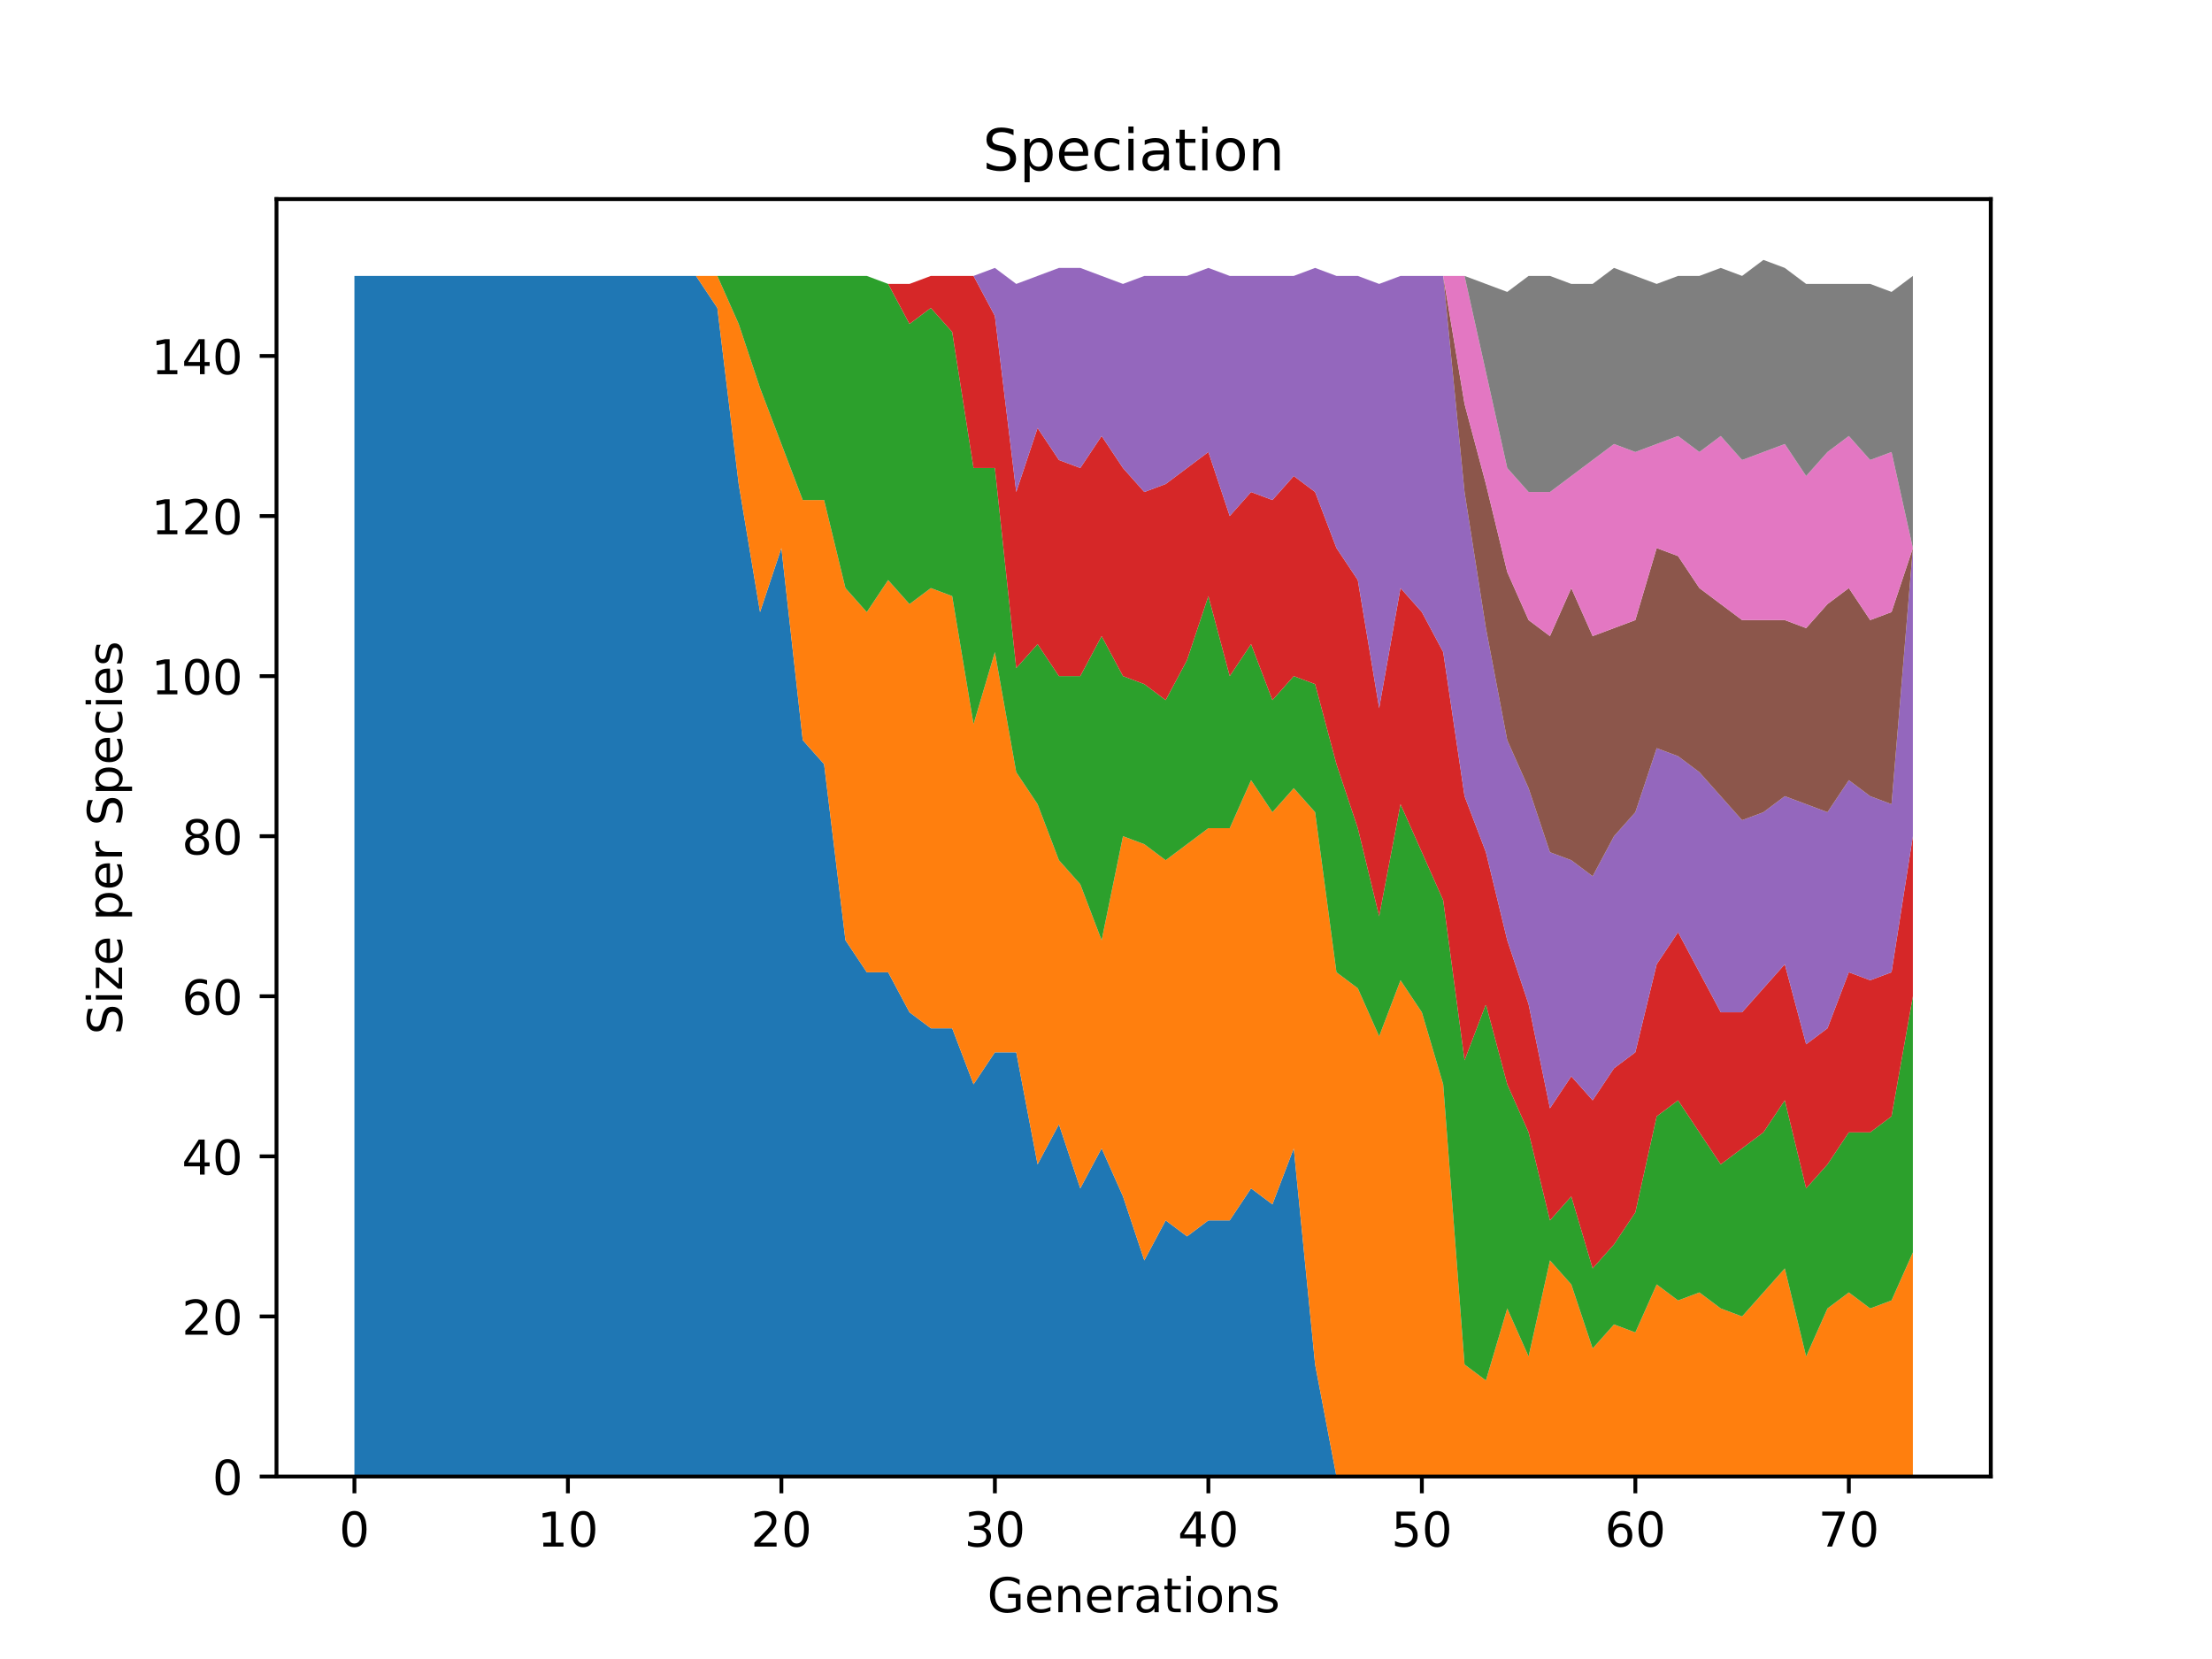 <?xml version="1.0" encoding="utf-8" standalone="no"?>
<!DOCTYPE svg PUBLIC "-//W3C//DTD SVG 1.1//EN"
  "http://www.w3.org/Graphics/SVG/1.1/DTD/svg11.dtd">
<!-- Created with matplotlib (https://matplotlib.org/) -->
<svg height="345.6pt" version="1.1" viewBox="0 0 460.8 345.6" width="460.8pt" xmlns="http://www.w3.org/2000/svg" xmlns:xlink="http://www.w3.org/1999/xlink">
 <defs>
  <style type="text/css">*{stroke-linecap:butt;stroke-linejoin:round;}</style>
 </defs>
 <g id="figure_1">
  <g id="patch_1">
   <path d="M 0 345.6 
L 460.8 345.6 
L 460.8 0 
L 0 0 
z
" style="fill:#ffffff;"/>
  </g>
  <g id="axes_1">
   <g id="patch_2">
    <path d="M 57.6 307.584 
L 414.72 307.584 
L 414.72 41.472 
L 57.6 41.472 
z
" style="fill:#ffffff;"/>
   </g>
   <g id="PolyCollection_1">
    <path clip-path="url(#p940d311616)" d="M 73.833 57.479 
L 73.833 307.584 
L 78.28 307.584 
L 82.727 307.584 
L 87.175 307.584 
L 91.622 307.584 
L 96.069 307.584 
L 100.517 307.584 
L 104.964 307.584 
L 109.411 307.584 
L 113.859 307.584 
L 118.306 307.584 
L 122.753 307.584 
L 127.201 307.584 
L 131.648 307.584 
L 136.095 307.584 
L 140.543 307.584 
L 144.99 307.584 
L 149.437 307.584 
L 153.885 307.584 
L 158.332 307.584 
L 162.779 307.584 
L 167.227 307.584 
L 171.674 307.584 
L 176.121 307.584 
L 180.568 307.584 
L 185.016 307.584 
L 189.463 307.584 
L 193.91 307.584 
L 198.358 307.584 
L 202.805 307.584 
L 207.252 307.584 
L 211.7 307.584 
L 216.147 307.584 
L 220.594 307.584 
L 225.042 307.584 
L 229.489 307.584 
L 233.936 307.584 
L 238.384 307.584 
L 242.831 307.584 
L 247.278 307.584 
L 251.726 307.584 
L 256.173 307.584 
L 260.62 307.584 
L 265.068 307.584 
L 269.515 307.584 
L 273.962 307.584 
L 278.41 307.584 
L 282.857 307.584 
L 287.304 307.584 
L 291.752 307.584 
L 296.199 307.584 
L 300.646 307.584 
L 305.093 307.584 
L 309.541 307.584 
L 313.988 307.584 
L 318.435 307.584 
L 322.883 307.584 
L 327.33 307.584 
L 331.777 307.584 
L 336.225 307.584 
L 340.672 307.584 
L 345.119 307.584 
L 349.567 307.584 
L 354.014 307.584 
L 358.461 307.584 
L 362.909 307.584 
L 367.356 307.584 
L 371.803 307.584 
L 376.251 307.584 
L 380.698 307.584 
L 385.145 307.584 
L 389.593 307.584 
L 394.04 307.584 
L 398.487 307.584 
L 398.487 307.584 
L 398.487 307.584 
L 394.04 307.584 
L 389.593 307.584 
L 385.145 307.584 
L 380.698 307.584 
L 376.251 307.584 
L 371.803 307.584 
L 367.356 307.584 
L 362.909 307.584 
L 358.461 307.584 
L 354.014 307.584 
L 349.567 307.584 
L 345.119 307.584 
L 340.672 307.584 
L 336.225 307.584 
L 331.777 307.584 
L 327.33 307.584 
L 322.883 307.584 
L 318.435 307.584 
L 313.988 307.584 
L 309.541 307.584 
L 305.093 307.584 
L 300.646 307.584 
L 296.199 307.584 
L 291.752 307.584 
L 287.304 307.584 
L 282.857 307.584 
L 278.41 307.584 
L 273.962 284.241 
L 269.515 239.222 
L 265.068 250.893 
L 260.62 247.559 
L 256.173 254.228 
L 251.726 254.228 
L 247.278 257.563 
L 242.831 254.228 
L 238.384 262.565 
L 233.936 249.226 
L 229.489 239.222 
L 225.042 247.559 
L 220.594 234.22 
L 216.147 242.557 
L 211.7 219.213 
L 207.252 219.213 
L 202.805 225.883 
L 198.358 214.211 
L 193.91 214.211 
L 189.463 210.877 
L 185.016 202.54 
L 180.568 202.54 
L 176.121 195.87 
L 171.674 159.188 
L 167.227 154.186 
L 162.779 114.169 
L 158.332 127.508 
L 153.885 100.83 
L 149.437 64.148 
L 144.99 57.479 
L 140.543 57.479 
L 136.095 57.479 
L 131.648 57.479 
L 127.201 57.479 
L 122.753 57.479 
L 118.306 57.479 
L 113.859 57.479 
L 109.411 57.479 
L 104.964 57.479 
L 100.517 57.479 
L 96.069 57.479 
L 91.622 57.479 
L 87.175 57.479 
L 82.727 57.479 
L 78.28 57.479 
L 73.833 57.479 
z
" style="fill:#1f77b4;"/>
   </g>
   <g id="PolyCollection_2">
    <path clip-path="url(#p940d311616)" d="M 73.833 57.479 
L 73.833 57.479 
L 78.28 57.479 
L 82.727 57.479 
L 87.175 57.479 
L 91.622 57.479 
L 96.069 57.479 
L 100.517 57.479 
L 104.964 57.479 
L 109.411 57.479 
L 113.859 57.479 
L 118.306 57.479 
L 122.753 57.479 
L 127.201 57.479 
L 131.648 57.479 
L 136.095 57.479 
L 140.543 57.479 
L 144.99 57.479 
L 149.437 64.148 
L 153.885 100.83 
L 158.332 127.508 
L 162.779 114.169 
L 167.227 154.186 
L 171.674 159.188 
L 176.121 195.87 
L 180.568 202.54 
L 185.016 202.54 
L 189.463 210.877 
L 193.91 214.211 
L 198.358 214.211 
L 202.805 225.883 
L 207.252 219.213 
L 211.7 219.213 
L 216.147 242.557 
L 220.594 234.22 
L 225.042 247.559 
L 229.489 239.222 
L 233.936 249.226 
L 238.384 262.565 
L 242.831 254.228 
L 247.278 257.563 
L 251.726 254.228 
L 256.173 254.228 
L 260.62 247.559 
L 265.068 250.893 
L 269.515 239.222 
L 273.962 284.241 
L 278.41 307.584 
L 282.857 307.584 
L 287.304 307.584 
L 291.752 307.584 
L 296.199 307.584 
L 300.646 307.584 
L 305.093 307.584 
L 309.541 307.584 
L 313.988 307.584 
L 318.435 307.584 
L 322.883 307.584 
L 327.33 307.584 
L 331.777 307.584 
L 336.225 307.584 
L 340.672 307.584 
L 345.119 307.584 
L 349.567 307.584 
L 354.014 307.584 
L 358.461 307.584 
L 362.909 307.584 
L 367.356 307.584 
L 371.803 307.584 
L 376.251 307.584 
L 380.698 307.584 
L 385.145 307.584 
L 389.593 307.584 
L 394.04 307.584 
L 398.487 307.584 
L 398.487 260.898 
L 398.487 260.898 
L 394.04 270.902 
L 389.593 272.569 
L 385.145 269.235 
L 380.698 272.569 
L 376.251 282.573 
L 371.803 264.232 
L 367.356 269.235 
L 362.909 274.237 
L 358.461 272.569 
L 354.014 269.235 
L 349.567 270.902 
L 345.119 267.567 
L 340.672 277.571 
L 336.225 275.904 
L 331.777 280.906 
L 327.33 267.567 
L 322.883 262.565 
L 318.435 282.573 
L 313.988 272.569 
L 309.541 287.576 
L 305.093 284.241 
L 300.646 225.883 
L 296.199 210.877 
L 291.752 204.207 
L 287.304 215.879 
L 282.857 205.875 
L 278.41 202.54 
L 273.962 169.192 
L 269.515 164.19 
L 265.068 169.192 
L 260.62 162.523 
L 256.173 172.527 
L 251.726 172.527 
L 247.278 175.862 
L 242.831 179.197 
L 238.384 175.862 
L 233.936 174.195 
L 229.489 195.87 
L 225.042 184.199 
L 220.594 179.197 
L 216.147 167.525 
L 211.7 160.856 
L 207.252 135.845 
L 202.805 150.851 
L 198.358 124.173 
L 193.91 122.506 
L 189.463 125.841 
L 185.016 120.839 
L 180.568 127.508 
L 176.121 122.506 
L 171.674 104.165 
L 167.227 104.165 
L 162.779 92.493 
L 158.332 80.822 
L 153.885 67.483 
L 149.437 57.479 
L 144.99 57.479 
L 140.543 57.479 
L 136.095 57.479 
L 131.648 57.479 
L 127.201 57.479 
L 122.753 57.479 
L 118.306 57.479 
L 113.859 57.479 
L 109.411 57.479 
L 104.964 57.479 
L 100.517 57.479 
L 96.069 57.479 
L 91.622 57.479 
L 87.175 57.479 
L 82.727 57.479 
L 78.28 57.479 
L 73.833 57.479 
z
" style="fill:#ff7f0e;"/>
   </g>
   <g id="PolyCollection_3">
    <path clip-path="url(#p940d311616)" d="M 73.833 57.479 
L 73.833 57.479 
L 78.28 57.479 
L 82.727 57.479 
L 87.175 57.479 
L 91.622 57.479 
L 96.069 57.479 
L 100.517 57.479 
L 104.964 57.479 
L 109.411 57.479 
L 113.859 57.479 
L 118.306 57.479 
L 122.753 57.479 
L 127.201 57.479 
L 131.648 57.479 
L 136.095 57.479 
L 140.543 57.479 
L 144.99 57.479 
L 149.437 57.479 
L 153.885 67.483 
L 158.332 80.822 
L 162.779 92.493 
L 167.227 104.165 
L 171.674 104.165 
L 176.121 122.506 
L 180.568 127.508 
L 185.016 120.839 
L 189.463 125.841 
L 193.91 122.506 
L 198.358 124.173 
L 202.805 150.851 
L 207.252 135.845 
L 211.7 160.856 
L 216.147 167.525 
L 220.594 179.197 
L 225.042 184.199 
L 229.489 195.87 
L 233.936 174.195 
L 238.384 175.862 
L 242.831 179.197 
L 247.278 175.862 
L 251.726 172.527 
L 256.173 172.527 
L 260.62 162.523 
L 265.068 169.192 
L 269.515 164.19 
L 273.962 169.192 
L 278.41 202.54 
L 282.857 205.875 
L 287.304 215.879 
L 291.752 204.207 
L 296.199 210.877 
L 300.646 225.883 
L 305.093 284.241 
L 309.541 287.576 
L 313.988 272.569 
L 318.435 282.573 
L 322.883 262.565 
L 327.33 267.567 
L 331.777 280.906 
L 336.225 275.904 
L 340.672 277.571 
L 345.119 267.567 
L 349.567 270.902 
L 354.014 269.235 
L 358.461 272.569 
L 362.909 274.237 
L 367.356 269.235 
L 371.803 264.232 
L 376.251 282.573 
L 380.698 272.569 
L 385.145 269.235 
L 389.593 272.569 
L 394.04 270.902 
L 398.487 260.898 
L 398.487 207.542 
L 398.487 207.542 
L 394.04 232.552 
L 389.593 235.887 
L 385.145 235.887 
L 380.698 242.557 
L 376.251 247.559 
L 371.803 229.218 
L 367.356 235.887 
L 362.909 239.222 
L 358.461 242.557 
L 354.014 235.887 
L 349.567 229.218 
L 345.119 232.552 
L 340.672 252.561 
L 336.225 259.23 
L 331.777 264.232 
L 327.33 249.226 
L 322.883 254.228 
L 318.435 235.887 
L 313.988 225.883 
L 309.541 209.209 
L 305.093 220.881 
L 300.646 187.533 
L 296.199 177.529 
L 291.752 167.525 
L 287.304 190.868 
L 282.857 172.527 
L 278.41 159.188 
L 273.962 142.515 
L 269.515 140.847 
L 265.068 145.849 
L 260.62 134.178 
L 256.173 140.847 
L 251.726 124.173 
L 247.278 137.512 
L 242.831 145.849 
L 238.384 142.515 
L 233.936 140.847 
L 229.489 132.51 
L 225.042 140.847 
L 220.594 140.847 
L 216.147 134.178 
L 211.7 139.18 
L 207.252 97.496 
L 202.805 97.496 
L 198.358 69.15 
L 193.91 64.148 
L 189.463 67.483 
L 185.016 59.146 
L 180.568 57.479 
L 176.121 57.479 
L 171.674 57.479 
L 167.227 57.479 
L 162.779 57.479 
L 158.332 57.479 
L 153.885 57.479 
L 149.437 57.479 
L 144.99 57.479 
L 140.543 57.479 
L 136.095 57.479 
L 131.648 57.479 
L 127.201 57.479 
L 122.753 57.479 
L 118.306 57.479 
L 113.859 57.479 
L 109.411 57.479 
L 104.964 57.479 
L 100.517 57.479 
L 96.069 57.479 
L 91.622 57.479 
L 87.175 57.479 
L 82.727 57.479 
L 78.28 57.479 
L 73.833 57.479 
z
" style="fill:#2ca02c;"/>
   </g>
   <g id="PolyCollection_4">
    <path clip-path="url(#p940d311616)" d="M 73.833 57.479 
L 73.833 57.479 
L 78.28 57.479 
L 82.727 57.479 
L 87.175 57.479 
L 91.622 57.479 
L 96.069 57.479 
L 100.517 57.479 
L 104.964 57.479 
L 109.411 57.479 
L 113.859 57.479 
L 118.306 57.479 
L 122.753 57.479 
L 127.201 57.479 
L 131.648 57.479 
L 136.095 57.479 
L 140.543 57.479 
L 144.99 57.479 
L 149.437 57.479 
L 153.885 57.479 
L 158.332 57.479 
L 162.779 57.479 
L 167.227 57.479 
L 171.674 57.479 
L 176.121 57.479 
L 180.568 57.479 
L 185.016 59.146 
L 189.463 67.483 
L 193.91 64.148 
L 198.358 69.15 
L 202.805 97.496 
L 207.252 97.496 
L 211.7 139.18 
L 216.147 134.178 
L 220.594 140.847 
L 225.042 140.847 
L 229.489 132.51 
L 233.936 140.847 
L 238.384 142.515 
L 242.831 145.849 
L 247.278 137.512 
L 251.726 124.173 
L 256.173 140.847 
L 260.62 134.178 
L 265.068 145.849 
L 269.515 140.847 
L 273.962 142.515 
L 278.41 159.188 
L 282.857 172.527 
L 287.304 190.868 
L 291.752 167.525 
L 296.199 177.529 
L 300.646 187.533 
L 305.093 220.881 
L 309.541 209.209 
L 313.988 225.883 
L 318.435 235.887 
L 322.883 254.228 
L 327.33 249.226 
L 331.777 264.232 
L 336.225 259.23 
L 340.672 252.561 
L 345.119 232.552 
L 349.567 229.218 
L 354.014 235.887 
L 358.461 242.557 
L 362.909 239.222 
L 367.356 235.887 
L 371.803 229.218 
L 376.251 247.559 
L 380.698 242.557 
L 385.145 235.887 
L 389.593 235.887 
L 394.04 232.552 
L 398.487 207.542 
L 398.487 174.195 
L 398.487 174.195 
L 394.04 202.54 
L 389.593 204.207 
L 385.145 202.54 
L 380.698 214.211 
L 376.251 217.546 
L 371.803 200.872 
L 367.356 205.875 
L 362.909 210.877 
L 358.461 210.877 
L 354.014 202.54 
L 349.567 194.203 
L 345.119 200.872 
L 340.672 219.213 
L 336.225 222.548 
L 331.777 229.218 
L 327.33 224.216 
L 322.883 230.885 
L 318.435 209.209 
L 313.988 195.87 
L 309.541 177.529 
L 305.093 165.858 
L 300.646 135.845 
L 296.199 127.508 
L 291.752 122.506 
L 287.304 147.517 
L 282.857 120.839 
L 278.41 114.169 
L 273.962 102.498 
L 269.515 99.163 
L 265.068 104.165 
L 260.62 102.498 
L 256.173 107.5 
L 251.726 94.161 
L 247.278 97.496 
L 242.831 100.83 
L 238.384 102.498 
L 233.936 97.496 
L 229.489 90.826 
L 225.042 97.496 
L 220.594 95.828 
L 216.147 89.159 
L 211.7 102.498 
L 207.252 65.816 
L 202.805 57.479 
L 198.358 57.479 
L 193.91 57.479 
L 189.463 59.146 
L 185.016 59.146 
L 180.568 57.479 
L 176.121 57.479 
L 171.674 57.479 
L 167.227 57.479 
L 162.779 57.479 
L 158.332 57.479 
L 153.885 57.479 
L 149.437 57.479 
L 144.99 57.479 
L 140.543 57.479 
L 136.095 57.479 
L 131.648 57.479 
L 127.201 57.479 
L 122.753 57.479 
L 118.306 57.479 
L 113.859 57.479 
L 109.411 57.479 
L 104.964 57.479 
L 100.517 57.479 
L 96.069 57.479 
L 91.622 57.479 
L 87.175 57.479 
L 82.727 57.479 
L 78.28 57.479 
L 73.833 57.479 
z
" style="fill:#d62728;"/>
   </g>
   <g id="PolyCollection_5">
    <path clip-path="url(#p940d311616)" d="M 73.833 57.479 
L 73.833 57.479 
L 78.28 57.479 
L 82.727 57.479 
L 87.175 57.479 
L 91.622 57.479 
L 96.069 57.479 
L 100.517 57.479 
L 104.964 57.479 
L 109.411 57.479 
L 113.859 57.479 
L 118.306 57.479 
L 122.753 57.479 
L 127.201 57.479 
L 131.648 57.479 
L 136.095 57.479 
L 140.543 57.479 
L 144.99 57.479 
L 149.437 57.479 
L 153.885 57.479 
L 158.332 57.479 
L 162.779 57.479 
L 167.227 57.479 
L 171.674 57.479 
L 176.121 57.479 
L 180.568 57.479 
L 185.016 59.146 
L 189.463 59.146 
L 193.91 57.479 
L 198.358 57.479 
L 202.805 57.479 
L 207.252 65.816 
L 211.7 102.498 
L 216.147 89.159 
L 220.594 95.828 
L 225.042 97.496 
L 229.489 90.826 
L 233.936 97.496 
L 238.384 102.498 
L 242.831 100.83 
L 247.278 97.496 
L 251.726 94.161 
L 256.173 107.5 
L 260.62 102.498 
L 265.068 104.165 
L 269.515 99.163 
L 273.962 102.498 
L 278.41 114.169 
L 282.857 120.839 
L 287.304 147.517 
L 291.752 122.506 
L 296.199 127.508 
L 300.646 135.845 
L 305.093 165.858 
L 309.541 177.529 
L 313.988 195.87 
L 318.435 209.209 
L 322.883 230.885 
L 327.33 224.216 
L 331.777 229.218 
L 336.225 222.548 
L 340.672 219.213 
L 345.119 200.872 
L 349.567 194.203 
L 354.014 202.54 
L 358.461 210.877 
L 362.909 210.877 
L 367.356 205.875 
L 371.803 200.872 
L 376.251 217.546 
L 380.698 214.211 
L 385.145 202.54 
L 389.593 204.207 
L 394.04 202.54 
L 398.487 174.195 
L 398.487 114.169 
L 398.487 114.169 
L 394.04 167.525 
L 389.593 165.858 
L 385.145 162.523 
L 380.698 169.192 
L 376.251 167.525 
L 371.803 165.858 
L 367.356 169.192 
L 362.909 170.86 
L 358.461 165.858 
L 354.014 160.856 
L 349.567 157.521 
L 345.119 155.853 
L 340.672 169.192 
L 336.225 174.195 
L 331.777 182.531 
L 327.33 179.197 
L 322.883 177.529 
L 318.435 164.19 
L 313.988 154.186 
L 309.541 130.843 
L 305.093 102.498 
L 300.646 57.479 
L 296.199 57.479 
L 291.752 57.479 
L 287.304 59.146 
L 282.857 57.479 
L 278.41 57.479 
L 273.962 55.811 
L 269.515 57.479 
L 265.068 57.479 
L 260.62 57.479 
L 256.173 57.479 
L 251.726 55.811 
L 247.278 57.479 
L 242.831 57.479 
L 238.384 57.479 
L 233.936 59.146 
L 229.489 57.479 
L 225.042 55.811 
L 220.594 55.811 
L 216.147 57.479 
L 211.7 59.146 
L 207.252 55.811 
L 202.805 57.479 
L 198.358 57.479 
L 193.91 57.479 
L 189.463 59.146 
L 185.016 59.146 
L 180.568 57.479 
L 176.121 57.479 
L 171.674 57.479 
L 167.227 57.479 
L 162.779 57.479 
L 158.332 57.479 
L 153.885 57.479 
L 149.437 57.479 
L 144.99 57.479 
L 140.543 57.479 
L 136.095 57.479 
L 131.648 57.479 
L 127.201 57.479 
L 122.753 57.479 
L 118.306 57.479 
L 113.859 57.479 
L 109.411 57.479 
L 104.964 57.479 
L 100.517 57.479 
L 96.069 57.479 
L 91.622 57.479 
L 87.175 57.479 
L 82.727 57.479 
L 78.28 57.479 
L 73.833 57.479 
z
" style="fill:#9467bd;"/>
   </g>
   <g id="PolyCollection_6">
    <path clip-path="url(#p940d311616)" d="M 73.833 57.479 
L 73.833 57.479 
L 78.28 57.479 
L 82.727 57.479 
L 87.175 57.479 
L 91.622 57.479 
L 96.069 57.479 
L 100.517 57.479 
L 104.964 57.479 
L 109.411 57.479 
L 113.859 57.479 
L 118.306 57.479 
L 122.753 57.479 
L 127.201 57.479 
L 131.648 57.479 
L 136.095 57.479 
L 140.543 57.479 
L 144.99 57.479 
L 149.437 57.479 
L 153.885 57.479 
L 158.332 57.479 
L 162.779 57.479 
L 167.227 57.479 
L 171.674 57.479 
L 176.121 57.479 
L 180.568 57.479 
L 185.016 59.146 
L 189.463 59.146 
L 193.91 57.479 
L 198.358 57.479 
L 202.805 57.479 
L 207.252 55.811 
L 211.7 59.146 
L 216.147 57.479 
L 220.594 55.811 
L 225.042 55.811 
L 229.489 57.479 
L 233.936 59.146 
L 238.384 57.479 
L 242.831 57.479 
L 247.278 57.479 
L 251.726 55.811 
L 256.173 57.479 
L 260.62 57.479 
L 265.068 57.479 
L 269.515 57.479 
L 273.962 55.811 
L 278.41 57.479 
L 282.857 57.479 
L 287.304 59.146 
L 291.752 57.479 
L 296.199 57.479 
L 300.646 57.479 
L 305.093 102.498 
L 309.541 130.843 
L 313.988 154.186 
L 318.435 164.19 
L 322.883 177.529 
L 327.33 179.197 
L 331.777 182.531 
L 336.225 174.195 
L 340.672 169.192 
L 345.119 155.853 
L 349.567 157.521 
L 354.014 160.856 
L 358.461 165.858 
L 362.909 170.86 
L 367.356 169.192 
L 371.803 165.858 
L 376.251 167.525 
L 380.698 169.192 
L 385.145 162.523 
L 389.593 165.858 
L 394.04 167.525 
L 398.487 114.169 
L 398.487 114.169 
L 398.487 114.169 
L 394.04 127.508 
L 389.593 129.176 
L 385.145 122.506 
L 380.698 125.841 
L 376.251 130.843 
L 371.803 129.176 
L 367.356 129.176 
L 362.909 129.176 
L 358.461 125.841 
L 354.014 122.506 
L 349.567 115.837 
L 345.119 114.169 
L 340.672 129.176 
L 336.225 130.843 
L 331.777 132.51 
L 327.33 122.506 
L 322.883 132.51 
L 318.435 129.176 
L 313.988 119.171 
L 309.541 100.83 
L 305.093 84.157 
L 300.646 57.479 
L 296.199 57.479 
L 291.752 57.479 
L 287.304 59.146 
L 282.857 57.479 
L 278.41 57.479 
L 273.962 55.811 
L 269.515 57.479 
L 265.068 57.479 
L 260.62 57.479 
L 256.173 57.479 
L 251.726 55.811 
L 247.278 57.479 
L 242.831 57.479 
L 238.384 57.479 
L 233.936 59.146 
L 229.489 57.479 
L 225.042 55.811 
L 220.594 55.811 
L 216.147 57.479 
L 211.7 59.146 
L 207.252 55.811 
L 202.805 57.479 
L 198.358 57.479 
L 193.91 57.479 
L 189.463 59.146 
L 185.016 59.146 
L 180.568 57.479 
L 176.121 57.479 
L 171.674 57.479 
L 167.227 57.479 
L 162.779 57.479 
L 158.332 57.479 
L 153.885 57.479 
L 149.437 57.479 
L 144.99 57.479 
L 140.543 57.479 
L 136.095 57.479 
L 131.648 57.479 
L 127.201 57.479 
L 122.753 57.479 
L 118.306 57.479 
L 113.859 57.479 
L 109.411 57.479 
L 104.964 57.479 
L 100.517 57.479 
L 96.069 57.479 
L 91.622 57.479 
L 87.175 57.479 
L 82.727 57.479 
L 78.28 57.479 
L 73.833 57.479 
z
" style="fill:#8c564b;"/>
   </g>
   <g id="PolyCollection_7">
    <path clip-path="url(#p940d311616)" d="M 73.833 57.479 
L 73.833 57.479 
L 78.28 57.479 
L 82.727 57.479 
L 87.175 57.479 
L 91.622 57.479 
L 96.069 57.479 
L 100.517 57.479 
L 104.964 57.479 
L 109.411 57.479 
L 113.859 57.479 
L 118.306 57.479 
L 122.753 57.479 
L 127.201 57.479 
L 131.648 57.479 
L 136.095 57.479 
L 140.543 57.479 
L 144.99 57.479 
L 149.437 57.479 
L 153.885 57.479 
L 158.332 57.479 
L 162.779 57.479 
L 167.227 57.479 
L 171.674 57.479 
L 176.121 57.479 
L 180.568 57.479 
L 185.016 59.146 
L 189.463 59.146 
L 193.91 57.479 
L 198.358 57.479 
L 202.805 57.479 
L 207.252 55.811 
L 211.7 59.146 
L 216.147 57.479 
L 220.594 55.811 
L 225.042 55.811 
L 229.489 57.479 
L 233.936 59.146 
L 238.384 57.479 
L 242.831 57.479 
L 247.278 57.479 
L 251.726 55.811 
L 256.173 57.479 
L 260.62 57.479 
L 265.068 57.479 
L 269.515 57.479 
L 273.962 55.811 
L 278.41 57.479 
L 282.857 57.479 
L 287.304 59.146 
L 291.752 57.479 
L 296.199 57.479 
L 300.646 57.479 
L 305.093 84.157 
L 309.541 100.83 
L 313.988 119.171 
L 318.435 129.176 
L 322.883 132.51 
L 327.33 122.506 
L 331.777 132.51 
L 336.225 130.843 
L 340.672 129.176 
L 345.119 114.169 
L 349.567 115.837 
L 354.014 122.506 
L 358.461 125.841 
L 362.909 129.176 
L 367.356 129.176 
L 371.803 129.176 
L 376.251 130.843 
L 380.698 125.841 
L 385.145 122.506 
L 389.593 129.176 
L 394.04 127.508 
L 398.487 114.169 
L 398.487 114.169 
L 398.487 114.169 
L 394.04 94.161 
L 389.593 95.828 
L 385.145 90.826 
L 380.698 94.161 
L 376.251 99.163 
L 371.803 92.493 
L 367.356 94.161 
L 362.909 95.828 
L 358.461 90.826 
L 354.014 94.161 
L 349.567 90.826 
L 345.119 92.493 
L 340.672 94.161 
L 336.225 92.493 
L 331.777 95.828 
L 327.33 99.163 
L 322.883 102.498 
L 318.435 102.498 
L 313.988 97.496 
L 309.541 77.487 
L 305.093 57.479 
L 300.646 57.479 
L 296.199 57.479 
L 291.752 57.479 
L 287.304 59.146 
L 282.857 57.479 
L 278.41 57.479 
L 273.962 55.811 
L 269.515 57.479 
L 265.068 57.479 
L 260.62 57.479 
L 256.173 57.479 
L 251.726 55.811 
L 247.278 57.479 
L 242.831 57.479 
L 238.384 57.479 
L 233.936 59.146 
L 229.489 57.479 
L 225.042 55.811 
L 220.594 55.811 
L 216.147 57.479 
L 211.7 59.146 
L 207.252 55.811 
L 202.805 57.479 
L 198.358 57.479 
L 193.91 57.479 
L 189.463 59.146 
L 185.016 59.146 
L 180.568 57.479 
L 176.121 57.479 
L 171.674 57.479 
L 167.227 57.479 
L 162.779 57.479 
L 158.332 57.479 
L 153.885 57.479 
L 149.437 57.479 
L 144.99 57.479 
L 140.543 57.479 
L 136.095 57.479 
L 131.648 57.479 
L 127.201 57.479 
L 122.753 57.479 
L 118.306 57.479 
L 113.859 57.479 
L 109.411 57.479 
L 104.964 57.479 
L 100.517 57.479 
L 96.069 57.479 
L 91.622 57.479 
L 87.175 57.479 
L 82.727 57.479 
L 78.28 57.479 
L 73.833 57.479 
z
" style="fill:#e377c2;"/>
   </g>
   <g id="PolyCollection_8">
    <path clip-path="url(#p940d311616)" d="M 73.833 57.479 
L 73.833 57.479 
L 78.28 57.479 
L 82.727 57.479 
L 87.175 57.479 
L 91.622 57.479 
L 96.069 57.479 
L 100.517 57.479 
L 104.964 57.479 
L 109.411 57.479 
L 113.859 57.479 
L 118.306 57.479 
L 122.753 57.479 
L 127.201 57.479 
L 131.648 57.479 
L 136.095 57.479 
L 140.543 57.479 
L 144.99 57.479 
L 149.437 57.479 
L 153.885 57.479 
L 158.332 57.479 
L 162.779 57.479 
L 167.227 57.479 
L 171.674 57.479 
L 176.121 57.479 
L 180.568 57.479 
L 185.016 59.146 
L 189.463 59.146 
L 193.91 57.479 
L 198.358 57.479 
L 202.805 57.479 
L 207.252 55.811 
L 211.7 59.146 
L 216.147 57.479 
L 220.594 55.811 
L 225.042 55.811 
L 229.489 57.479 
L 233.936 59.146 
L 238.384 57.479 
L 242.831 57.479 
L 247.278 57.479 
L 251.726 55.811 
L 256.173 57.479 
L 260.62 57.479 
L 265.068 57.479 
L 269.515 57.479 
L 273.962 55.811 
L 278.41 57.479 
L 282.857 57.479 
L 287.304 59.146 
L 291.752 57.479 
L 296.199 57.479 
L 300.646 57.479 
L 305.093 57.479 
L 309.541 77.487 
L 313.988 97.496 
L 318.435 102.498 
L 322.883 102.498 
L 327.33 99.163 
L 331.777 95.828 
L 336.225 92.493 
L 340.672 94.161 
L 345.119 92.493 
L 349.567 90.826 
L 354.014 94.161 
L 358.461 90.826 
L 362.909 95.828 
L 367.356 94.161 
L 371.803 92.493 
L 376.251 99.163 
L 380.698 94.161 
L 385.145 90.826 
L 389.593 95.828 
L 394.04 94.161 
L 398.487 114.169 
L 398.487 57.479 
L 398.487 57.479 
L 394.04 60.813 
L 389.593 59.146 
L 385.145 59.146 
L 380.698 59.146 
L 376.251 59.146 
L 371.803 55.811 
L 367.356 54.144 
L 362.909 57.479 
L 358.461 55.811 
L 354.014 57.479 
L 349.567 57.479 
L 345.119 59.146 
L 340.672 57.479 
L 336.225 55.811 
L 331.777 59.146 
L 327.33 59.146 
L 322.883 57.479 
L 318.435 57.479 
L 313.988 60.813 
L 309.541 59.146 
L 305.093 57.479 
L 300.646 57.479 
L 296.199 57.479 
L 291.752 57.479 
L 287.304 59.146 
L 282.857 57.479 
L 278.41 57.479 
L 273.962 55.811 
L 269.515 57.479 
L 265.068 57.479 
L 260.62 57.479 
L 256.173 57.479 
L 251.726 55.811 
L 247.278 57.479 
L 242.831 57.479 
L 238.384 57.479 
L 233.936 59.146 
L 229.489 57.479 
L 225.042 55.811 
L 220.594 55.811 
L 216.147 57.479 
L 211.7 59.146 
L 207.252 55.811 
L 202.805 57.479 
L 198.358 57.479 
L 193.91 57.479 
L 189.463 59.146 
L 185.016 59.146 
L 180.568 57.479 
L 176.121 57.479 
L 171.674 57.479 
L 167.227 57.479 
L 162.779 57.479 
L 158.332 57.479 
L 153.885 57.479 
L 149.437 57.479 
L 144.99 57.479 
L 140.543 57.479 
L 136.095 57.479 
L 131.648 57.479 
L 127.201 57.479 
L 122.753 57.479 
L 118.306 57.479 
L 113.859 57.479 
L 109.411 57.479 
L 104.964 57.479 
L 100.517 57.479 
L 96.069 57.479 
L 91.622 57.479 
L 87.175 57.479 
L 82.727 57.479 
L 78.28 57.479 
L 73.833 57.479 
z
" style="fill:#7f7f7f;"/>
   </g>
   <g id="matplotlib.axis_1">
    <g id="xtick_1">
     <g id="line2d_1">
      <defs>
       <path d="M 0 0 
L 0 3.5 
" id="m2bbff028bd" style="stroke:#000000;stroke-width:0.8;"/>
      </defs>
      <g>
       <use style="stroke:#000000;stroke-width:0.8;" x="73.833" xlink:href="#m2bbff028bd" y="307.584"/>
      </g>
     </g>
     <g id="text_1">
      <!-- 0 -->
      <g transform="translate(70.651 322.182)scale(0.1 -0.1)">
       <defs>
        <path d="M 31.781 66.406 
Q 24.172 66.406 20.328 58.906 
Q 16.5 51.422 16.5 36.375 
Q 16.5 21.391 20.328 13.891 
Q 24.172 6.391 31.781 6.391 
Q 39.453 6.391 43.281 13.891 
Q 47.125 21.391 47.125 36.375 
Q 47.125 51.422 43.281 58.906 
Q 39.453 66.406 31.781 66.406 
z
M 31.781 74.219 
Q 44.047 74.219 50.516 64.516 
Q 56.984 54.828 56.984 36.375 
Q 56.984 17.969 50.516 8.266 
Q 44.047 -1.422 31.781 -1.422 
Q 19.531 -1.422 13.062 8.266 
Q 6.594 17.969 6.594 36.375 
Q 6.594 54.828 13.062 64.516 
Q 19.531 74.219 31.781 74.219 
z
" id="DejaVuSans-48"/>
       </defs>
       <use xlink:href="#DejaVuSans-48"/>
      </g>
     </g>
    </g>
    <g id="xtick_2">
     <g id="line2d_2">
      <g>
       <use style="stroke:#000000;stroke-width:0.8;" x="118.306" xlink:href="#m2bbff028bd" y="307.584"/>
      </g>
     </g>
     <g id="text_2">
      <!-- 10 -->
      <g transform="translate(111.943 322.182)scale(0.1 -0.1)">
       <defs>
        <path d="M 12.406 8.297 
L 28.516 8.297 
L 28.516 63.922 
L 10.984 60.406 
L 10.984 69.391 
L 28.422 72.906 
L 38.281 72.906 
L 38.281 8.297 
L 54.391 8.297 
L 54.391 0 
L 12.406 0 
z
" id="DejaVuSans-49"/>
       </defs>
       <use xlink:href="#DejaVuSans-49"/>
       <use x="63.623" xlink:href="#DejaVuSans-48"/>
      </g>
     </g>
    </g>
    <g id="xtick_3">
     <g id="line2d_3">
      <g>
       <use style="stroke:#000000;stroke-width:0.8;" x="162.779" xlink:href="#m2bbff028bd" y="307.584"/>
      </g>
     </g>
     <g id="text_3">
      <!-- 20 -->
      <g transform="translate(156.417 322.182)scale(0.1 -0.1)">
       <defs>
        <path d="M 19.188 8.297 
L 53.609 8.297 
L 53.609 0 
L 7.328 0 
L 7.328 8.297 
Q 12.938 14.109 22.625 23.891 
Q 32.328 33.688 34.812 36.531 
Q 39.547 41.844 41.422 45.531 
Q 43.312 49.219 43.312 52.781 
Q 43.312 58.594 39.234 62.25 
Q 35.156 65.922 28.609 65.922 
Q 23.969 65.922 18.812 64.312 
Q 13.672 62.703 7.812 59.422 
L 7.812 69.391 
Q 13.766 71.781 18.938 73 
Q 24.125 74.219 28.422 74.219 
Q 39.75 74.219 46.484 68.547 
Q 53.219 62.891 53.219 53.422 
Q 53.219 48.922 51.531 44.891 
Q 49.859 40.875 45.406 35.406 
Q 44.188 33.984 37.641 27.219 
Q 31.109 20.453 19.188 8.297 
z
" id="DejaVuSans-50"/>
       </defs>
       <use xlink:href="#DejaVuSans-50"/>
       <use x="63.623" xlink:href="#DejaVuSans-48"/>
      </g>
     </g>
    </g>
    <g id="xtick_4">
     <g id="line2d_4">
      <g>
       <use style="stroke:#000000;stroke-width:0.8;" x="207.252" xlink:href="#m2bbff028bd" y="307.584"/>
      </g>
     </g>
     <g id="text_4">
      <!-- 30 -->
      <g transform="translate(200.89 322.182)scale(0.1 -0.1)">
       <defs>
        <path d="M 40.578 39.312 
Q 47.656 37.797 51.625 33 
Q 55.609 28.219 55.609 21.188 
Q 55.609 10.406 48.188 4.484 
Q 40.766 -1.422 27.094 -1.422 
Q 22.516 -1.422 17.656 -0.516 
Q 12.797 0.391 7.625 2.203 
L 7.625 11.719 
Q 11.719 9.328 16.594 8.109 
Q 21.484 6.891 26.812 6.891 
Q 36.078 6.891 40.938 10.547 
Q 45.797 14.203 45.797 21.188 
Q 45.797 27.641 41.281 31.266 
Q 36.766 34.906 28.719 34.906 
L 20.219 34.906 
L 20.219 43.016 
L 29.109 43.016 
Q 36.375 43.016 40.234 45.922 
Q 44.094 48.828 44.094 54.297 
Q 44.094 59.906 40.109 62.906 
Q 36.141 65.922 28.719 65.922 
Q 24.656 65.922 20.016 65.031 
Q 15.375 64.156 9.812 62.312 
L 9.812 71.094 
Q 15.438 72.656 20.344 73.438 
Q 25.25 74.219 29.594 74.219 
Q 40.828 74.219 47.359 69.109 
Q 53.906 64.016 53.906 55.328 
Q 53.906 49.266 50.438 45.094 
Q 46.969 40.922 40.578 39.312 
z
" id="DejaVuSans-51"/>
       </defs>
       <use xlink:href="#DejaVuSans-51"/>
       <use x="63.623" xlink:href="#DejaVuSans-48"/>
      </g>
     </g>
    </g>
    <g id="xtick_5">
     <g id="line2d_5">
      <g>
       <use style="stroke:#000000;stroke-width:0.8;" x="251.726" xlink:href="#m2bbff028bd" y="307.584"/>
      </g>
     </g>
     <g id="text_5">
      <!-- 40 -->
      <g transform="translate(245.363 322.182)scale(0.1 -0.1)">
       <defs>
        <path d="M 37.797 64.312 
L 12.891 25.391 
L 37.797 25.391 
z
M 35.203 72.906 
L 47.609 72.906 
L 47.609 25.391 
L 58.016 25.391 
L 58.016 17.188 
L 47.609 17.188 
L 47.609 0 
L 37.797 0 
L 37.797 17.188 
L 4.891 17.188 
L 4.891 26.703 
z
" id="DejaVuSans-52"/>
       </defs>
       <use xlink:href="#DejaVuSans-52"/>
       <use x="63.623" xlink:href="#DejaVuSans-48"/>
      </g>
     </g>
    </g>
    <g id="xtick_6">
     <g id="line2d_6">
      <g>
       <use style="stroke:#000000;stroke-width:0.8;" x="296.199" xlink:href="#m2bbff028bd" y="307.584"/>
      </g>
     </g>
     <g id="text_6">
      <!-- 50 -->
      <g transform="translate(289.836 322.182)scale(0.1 -0.1)">
       <defs>
        <path d="M 10.797 72.906 
L 49.516 72.906 
L 49.516 64.594 
L 19.828 64.594 
L 19.828 46.734 
Q 21.969 47.469 24.109 47.828 
Q 26.266 48.188 28.422 48.188 
Q 40.625 48.188 47.75 41.5 
Q 54.891 34.812 54.891 23.391 
Q 54.891 11.625 47.562 5.094 
Q 40.234 -1.422 26.906 -1.422 
Q 22.312 -1.422 17.547 -0.641 
Q 12.797 0.141 7.719 1.703 
L 7.719 11.625 
Q 12.109 9.234 16.797 8.062 
Q 21.484 6.891 26.703 6.891 
Q 35.156 6.891 40.078 11.328 
Q 45.016 15.766 45.016 23.391 
Q 45.016 31 40.078 35.438 
Q 35.156 39.891 26.703 39.891 
Q 22.75 39.891 18.812 39.016 
Q 14.891 38.141 10.797 36.281 
z
" id="DejaVuSans-53"/>
       </defs>
       <use xlink:href="#DejaVuSans-53"/>
       <use x="63.623" xlink:href="#DejaVuSans-48"/>
      </g>
     </g>
    </g>
    <g id="xtick_7">
     <g id="line2d_7">
      <g>
       <use style="stroke:#000000;stroke-width:0.8;" x="340.672" xlink:href="#m2bbff028bd" y="307.584"/>
      </g>
     </g>
     <g id="text_7">
      <!-- 60 -->
      <g transform="translate(334.31 322.182)scale(0.1 -0.1)">
       <defs>
        <path d="M 33.016 40.375 
Q 26.375 40.375 22.484 35.828 
Q 18.609 31.297 18.609 23.391 
Q 18.609 15.531 22.484 10.953 
Q 26.375 6.391 33.016 6.391 
Q 39.656 6.391 43.531 10.953 
Q 47.406 15.531 47.406 23.391 
Q 47.406 31.297 43.531 35.828 
Q 39.656 40.375 33.016 40.375 
z
M 52.594 71.297 
L 52.594 62.312 
Q 48.875 64.062 45.094 64.984 
Q 41.312 65.922 37.594 65.922 
Q 27.828 65.922 22.672 59.328 
Q 17.531 52.734 16.797 39.406 
Q 19.672 43.656 24.016 45.922 
Q 28.375 48.188 33.594 48.188 
Q 44.578 48.188 50.953 41.516 
Q 57.328 34.859 57.328 23.391 
Q 57.328 12.156 50.688 5.359 
Q 44.047 -1.422 33.016 -1.422 
Q 20.359 -1.422 13.672 8.266 
Q 6.984 17.969 6.984 36.375 
Q 6.984 53.656 15.188 63.938 
Q 23.391 74.219 37.203 74.219 
Q 40.922 74.219 44.703 73.484 
Q 48.484 72.75 52.594 71.297 
z
" id="DejaVuSans-54"/>
       </defs>
       <use xlink:href="#DejaVuSans-54"/>
       <use x="63.623" xlink:href="#DejaVuSans-48"/>
      </g>
     </g>
    </g>
    <g id="xtick_8">
     <g id="line2d_8">
      <g>
       <use style="stroke:#000000;stroke-width:0.8;" x="385.145" xlink:href="#m2bbff028bd" y="307.584"/>
      </g>
     </g>
     <g id="text_8">
      <!-- 70 -->
      <g transform="translate(378.783 322.182)scale(0.1 -0.1)">
       <defs>
        <path d="M 8.203 72.906 
L 55.078 72.906 
L 55.078 68.703 
L 28.609 0 
L 18.312 0 
L 43.219 64.594 
L 8.203 64.594 
z
" id="DejaVuSans-55"/>
       </defs>
       <use xlink:href="#DejaVuSans-55"/>
       <use x="63.623" xlink:href="#DejaVuSans-48"/>
      </g>
     </g>
    </g>
    <g id="text_9">
     <!-- Generations -->
     <g transform="translate(205.662 335.861)scale(0.1 -0.1)">
      <defs>
       <path d="M 59.516 10.406 
L 59.516 29.984 
L 43.406 29.984 
L 43.406 38.094 
L 69.281 38.094 
L 69.281 6.781 
Q 63.578 2.734 56.688 0.656 
Q 49.812 -1.422 42 -1.422 
Q 24.906 -1.422 15.25 8.562 
Q 5.609 18.562 5.609 36.375 
Q 5.609 54.25 15.25 64.234 
Q 24.906 74.219 42 74.219 
Q 49.125 74.219 55.547 72.453 
Q 61.969 70.703 67.391 67.281 
L 67.391 56.781 
Q 61.922 61.422 55.766 63.766 
Q 49.609 66.109 42.828 66.109 
Q 29.438 66.109 22.719 58.641 
Q 16.016 51.172 16.016 36.375 
Q 16.016 21.625 22.719 14.156 
Q 29.438 6.688 42.828 6.688 
Q 48.047 6.688 52.141 7.594 
Q 56.25 8.5 59.516 10.406 
z
" id="DejaVuSans-71"/>
       <path d="M 56.203 29.594 
L 56.203 25.203 
L 14.891 25.203 
Q 15.484 15.922 20.484 11.062 
Q 25.484 6.203 34.422 6.203 
Q 39.594 6.203 44.453 7.469 
Q 49.312 8.734 54.109 11.281 
L 54.109 2.781 
Q 49.266 0.734 44.188 -0.344 
Q 39.109 -1.422 33.891 -1.422 
Q 20.797 -1.422 13.156 6.188 
Q 5.516 13.812 5.516 26.812 
Q 5.516 40.234 12.766 48.109 
Q 20.016 56 32.328 56 
Q 43.359 56 49.781 48.891 
Q 56.203 41.797 56.203 29.594 
z
M 47.219 32.234 
Q 47.125 39.594 43.094 43.984 
Q 39.062 48.391 32.422 48.391 
Q 24.906 48.391 20.391 44.141 
Q 15.875 39.891 15.188 32.172 
z
" id="DejaVuSans-101"/>
       <path d="M 54.891 33.016 
L 54.891 0 
L 45.906 0 
L 45.906 32.719 
Q 45.906 40.484 42.875 44.328 
Q 39.844 48.188 33.797 48.188 
Q 26.516 48.188 22.312 43.547 
Q 18.109 38.922 18.109 30.906 
L 18.109 0 
L 9.078 0 
L 9.078 54.688 
L 18.109 54.688 
L 18.109 46.188 
Q 21.344 51.125 25.703 53.562 
Q 30.078 56 35.797 56 
Q 45.219 56 50.047 50.172 
Q 54.891 44.344 54.891 33.016 
z
" id="DejaVuSans-110"/>
       <path d="M 41.109 46.297 
Q 39.594 47.172 37.812 47.578 
Q 36.031 48 33.891 48 
Q 26.266 48 22.188 43.047 
Q 18.109 38.094 18.109 28.812 
L 18.109 0 
L 9.078 0 
L 9.078 54.688 
L 18.109 54.688 
L 18.109 46.188 
Q 20.953 51.172 25.484 53.578 
Q 30.031 56 36.531 56 
Q 37.453 56 38.578 55.875 
Q 39.703 55.766 41.062 55.516 
z
" id="DejaVuSans-114"/>
       <path d="M 34.281 27.484 
Q 23.391 27.484 19.188 25 
Q 14.984 22.516 14.984 16.5 
Q 14.984 11.719 18.141 8.906 
Q 21.297 6.109 26.703 6.109 
Q 34.188 6.109 38.703 11.406 
Q 43.219 16.703 43.219 25.484 
L 43.219 27.484 
z
M 52.203 31.203 
L 52.203 0 
L 43.219 0 
L 43.219 8.297 
Q 40.141 3.328 35.547 0.953 
Q 30.953 -1.422 24.312 -1.422 
Q 15.922 -1.422 10.953 3.297 
Q 6 8.016 6 15.922 
Q 6 25.141 12.172 29.828 
Q 18.359 34.516 30.609 34.516 
L 43.219 34.516 
L 43.219 35.406 
Q 43.219 41.609 39.141 45 
Q 35.062 48.391 27.688 48.391 
Q 23 48.391 18.547 47.266 
Q 14.109 46.141 10.016 43.891 
L 10.016 52.203 
Q 14.938 54.109 19.578 55.047 
Q 24.219 56 28.609 56 
Q 40.484 56 46.344 49.844 
Q 52.203 43.703 52.203 31.203 
z
" id="DejaVuSans-97"/>
       <path d="M 18.312 70.219 
L 18.312 54.688 
L 36.812 54.688 
L 36.812 47.703 
L 18.312 47.703 
L 18.312 18.016 
Q 18.312 11.328 20.141 9.422 
Q 21.969 7.516 27.594 7.516 
L 36.812 7.516 
L 36.812 0 
L 27.594 0 
Q 17.188 0 13.234 3.875 
Q 9.281 7.766 9.281 18.016 
L 9.281 47.703 
L 2.688 47.703 
L 2.688 54.688 
L 9.281 54.688 
L 9.281 70.219 
z
" id="DejaVuSans-116"/>
       <path d="M 9.422 54.688 
L 18.406 54.688 
L 18.406 0 
L 9.422 0 
z
M 9.422 75.984 
L 18.406 75.984 
L 18.406 64.594 
L 9.422 64.594 
z
" id="DejaVuSans-105"/>
       <path d="M 30.609 48.391 
Q 23.391 48.391 19.188 42.75 
Q 14.984 37.109 14.984 27.297 
Q 14.984 17.484 19.156 11.844 
Q 23.344 6.203 30.609 6.203 
Q 37.797 6.203 41.984 11.859 
Q 46.188 17.531 46.188 27.297 
Q 46.188 37.016 41.984 42.703 
Q 37.797 48.391 30.609 48.391 
z
M 30.609 56 
Q 42.328 56 49.016 48.375 
Q 55.719 40.766 55.719 27.297 
Q 55.719 13.875 49.016 6.219 
Q 42.328 -1.422 30.609 -1.422 
Q 18.844 -1.422 12.172 6.219 
Q 5.516 13.875 5.516 27.297 
Q 5.516 40.766 12.172 48.375 
Q 18.844 56 30.609 56 
z
" id="DejaVuSans-111"/>
       <path d="M 44.281 53.078 
L 44.281 44.578 
Q 40.484 46.531 36.375 47.5 
Q 32.281 48.484 27.875 48.484 
Q 21.188 48.484 17.844 46.438 
Q 14.5 44.391 14.5 40.281 
Q 14.5 37.156 16.891 35.375 
Q 19.281 33.594 26.516 31.984 
L 29.594 31.297 
Q 39.156 29.25 43.188 25.516 
Q 47.219 21.781 47.219 15.094 
Q 47.219 7.469 41.188 3.016 
Q 35.156 -1.422 24.609 -1.422 
Q 20.219 -1.422 15.453 -0.562 
Q 10.688 0.297 5.422 2 
L 5.422 11.281 
Q 10.406 8.688 15.234 7.391 
Q 20.062 6.109 24.812 6.109 
Q 31.156 6.109 34.562 8.281 
Q 37.984 10.453 37.984 14.406 
Q 37.984 18.062 35.516 20.016 
Q 33.062 21.969 24.703 23.781 
L 21.578 24.516 
Q 13.234 26.266 9.516 29.906 
Q 5.812 33.547 5.812 39.891 
Q 5.812 47.609 11.281 51.797 
Q 16.75 56 26.812 56 
Q 31.781 56 36.172 55.266 
Q 40.578 54.547 44.281 53.078 
z
" id="DejaVuSans-115"/>
      </defs>
      <use xlink:href="#DejaVuSans-71"/>
      <use x="77.49" xlink:href="#DejaVuSans-101"/>
      <use x="139.014" xlink:href="#DejaVuSans-110"/>
      <use x="202.393" xlink:href="#DejaVuSans-101"/>
      <use x="263.916" xlink:href="#DejaVuSans-114"/>
      <use x="305.029" xlink:href="#DejaVuSans-97"/>
      <use x="366.309" xlink:href="#DejaVuSans-116"/>
      <use x="405.518" xlink:href="#DejaVuSans-105"/>
      <use x="433.301" xlink:href="#DejaVuSans-111"/>
      <use x="494.482" xlink:href="#DejaVuSans-110"/>
      <use x="557.861" xlink:href="#DejaVuSans-115"/>
     </g>
    </g>
   </g>
   <g id="matplotlib.axis_2">
    <g id="ytick_1">
     <g id="line2d_9">
      <defs>
       <path d="M 0 0 
L -3.5 0 
" id="mf284435165" style="stroke:#000000;stroke-width:0.8;"/>
      </defs>
      <g>
       <use style="stroke:#000000;stroke-width:0.8;" x="57.6" xlink:href="#mf284435165" y="307.584"/>
      </g>
     </g>
     <g id="text_10">
      <!-- 0 -->
      <g transform="translate(44.237 311.383)scale(0.1 -0.1)">
       <use xlink:href="#DejaVuSans-48"/>
      </g>
     </g>
    </g>
    <g id="ytick_2">
     <g id="line2d_10">
      <g>
       <use style="stroke:#000000;stroke-width:0.8;" x="57.6" xlink:href="#mf284435165" y="274.237"/>
      </g>
     </g>
     <g id="text_11">
      <!-- 20 -->
      <g transform="translate(37.875 278.036)scale(0.1 -0.1)">
       <use xlink:href="#DejaVuSans-50"/>
       <use x="63.623" xlink:href="#DejaVuSans-48"/>
      </g>
     </g>
    </g>
    <g id="ytick_3">
     <g id="line2d_11">
      <g>
       <use style="stroke:#000000;stroke-width:0.8;" x="57.6" xlink:href="#mf284435165" y="240.889"/>
      </g>
     </g>
     <g id="text_12">
      <!-- 40 -->
      <g transform="translate(37.875 244.688)scale(0.1 -0.1)">
       <use xlink:href="#DejaVuSans-52"/>
       <use x="63.623" xlink:href="#DejaVuSans-48"/>
      </g>
     </g>
    </g>
    <g id="ytick_4">
     <g id="line2d_12">
      <g>
       <use style="stroke:#000000;stroke-width:0.8;" x="57.6" xlink:href="#mf284435165" y="207.542"/>
      </g>
     </g>
     <g id="text_13">
      <!-- 60 -->
      <g transform="translate(37.875 211.341)scale(0.1 -0.1)">
       <use xlink:href="#DejaVuSans-54"/>
       <use x="63.623" xlink:href="#DejaVuSans-48"/>
      </g>
     </g>
    </g>
    <g id="ytick_5">
     <g id="line2d_13">
      <g>
       <use style="stroke:#000000;stroke-width:0.8;" x="57.6" xlink:href="#mf284435165" y="174.195"/>
      </g>
     </g>
     <g id="text_14">
      <!-- 80 -->
      <g transform="translate(37.875 177.994)scale(0.1 -0.1)">
       <defs>
        <path d="M 31.781 34.625 
Q 24.75 34.625 20.719 30.859 
Q 16.703 27.094 16.703 20.516 
Q 16.703 13.922 20.719 10.156 
Q 24.75 6.391 31.781 6.391 
Q 38.812 6.391 42.859 10.172 
Q 46.922 13.969 46.922 20.516 
Q 46.922 27.094 42.891 30.859 
Q 38.875 34.625 31.781 34.625 
z
M 21.922 38.812 
Q 15.578 40.375 12.031 44.719 
Q 8.5 49.078 8.5 55.328 
Q 8.5 64.062 14.719 69.141 
Q 20.953 74.219 31.781 74.219 
Q 42.672 74.219 48.875 69.141 
Q 55.078 64.062 55.078 55.328 
Q 55.078 49.078 51.531 44.719 
Q 48 40.375 41.703 38.812 
Q 48.828 37.156 52.797 32.312 
Q 56.781 27.484 56.781 20.516 
Q 56.781 9.906 50.312 4.234 
Q 43.844 -1.422 31.781 -1.422 
Q 19.734 -1.422 13.25 4.234 
Q 6.781 9.906 6.781 20.516 
Q 6.781 27.484 10.781 32.312 
Q 14.797 37.156 21.922 38.812 
z
M 18.312 54.391 
Q 18.312 48.734 21.844 45.562 
Q 25.391 42.391 31.781 42.391 
Q 38.141 42.391 41.719 45.562 
Q 45.312 48.734 45.312 54.391 
Q 45.312 60.062 41.719 63.234 
Q 38.141 66.406 31.781 66.406 
Q 25.391 66.406 21.844 63.234 
Q 18.312 60.062 18.312 54.391 
z
" id="DejaVuSans-56"/>
       </defs>
       <use xlink:href="#DejaVuSans-56"/>
       <use x="63.623" xlink:href="#DejaVuSans-48"/>
      </g>
     </g>
    </g>
    <g id="ytick_6">
     <g id="line2d_14">
      <g>
       <use style="stroke:#000000;stroke-width:0.8;" x="57.6" xlink:href="#mf284435165" y="140.847"/>
      </g>
     </g>
     <g id="text_15">
      <!-- 100 -->
      <g transform="translate(31.512 144.646)scale(0.1 -0.1)">
       <use xlink:href="#DejaVuSans-49"/>
       <use x="63.623" xlink:href="#DejaVuSans-48"/>
       <use x="127.246" xlink:href="#DejaVuSans-48"/>
      </g>
     </g>
    </g>
    <g id="ytick_7">
     <g id="line2d_15">
      <g>
       <use style="stroke:#000000;stroke-width:0.8;" x="57.6" xlink:href="#mf284435165" y="107.5"/>
      </g>
     </g>
     <g id="text_16">
      <!-- 120 -->
      <g transform="translate(31.512 111.299)scale(0.1 -0.1)">
       <use xlink:href="#DejaVuSans-49"/>
       <use x="63.623" xlink:href="#DejaVuSans-50"/>
       <use x="127.246" xlink:href="#DejaVuSans-48"/>
      </g>
     </g>
    </g>
    <g id="ytick_8">
     <g id="line2d_16">
      <g>
       <use style="stroke:#000000;stroke-width:0.8;" x="57.6" xlink:href="#mf284435165" y="74.152"/>
      </g>
     </g>
     <g id="text_17">
      <!-- 140 -->
      <g transform="translate(31.512 77.952)scale(0.1 -0.1)">
       <use xlink:href="#DejaVuSans-49"/>
       <use x="63.623" xlink:href="#DejaVuSans-52"/>
       <use x="127.246" xlink:href="#DejaVuSans-48"/>
      </g>
     </g>
    </g>
    <g id="text_18">
     <!-- Size per Species -->
     <g transform="translate(25.433 215.521)rotate(-90)scale(0.1 -0.1)">
      <defs>
       <path d="M 53.516 70.516 
L 53.516 60.891 
Q 47.906 63.578 42.922 64.891 
Q 37.938 66.219 33.297 66.219 
Q 25.25 66.219 20.875 63.094 
Q 16.5 59.969 16.5 54.203 
Q 16.5 49.359 19.406 46.891 
Q 22.312 44.438 30.422 42.922 
L 36.375 41.703 
Q 47.406 39.594 52.656 34.297 
Q 57.906 29 57.906 20.125 
Q 57.906 9.516 50.797 4.047 
Q 43.703 -1.422 29.984 -1.422 
Q 24.812 -1.422 18.969 -0.25 
Q 13.141 0.922 6.891 3.219 
L 6.891 13.375 
Q 12.891 10.016 18.656 8.297 
Q 24.422 6.594 29.984 6.594 
Q 38.422 6.594 43.016 9.906 
Q 47.609 13.234 47.609 19.391 
Q 47.609 24.75 44.312 27.781 
Q 41.016 30.812 33.5 32.328 
L 27.484 33.5 
Q 16.453 35.688 11.516 40.375 
Q 6.594 45.062 6.594 53.422 
Q 6.594 63.094 13.406 68.656 
Q 20.219 74.219 32.172 74.219 
Q 37.312 74.219 42.625 73.281 
Q 47.953 72.359 53.516 70.516 
z
" id="DejaVuSans-83"/>
       <path d="M 5.516 54.688 
L 48.188 54.688 
L 48.188 46.484 
L 14.406 7.172 
L 48.188 7.172 
L 48.188 0 
L 4.297 0 
L 4.297 8.203 
L 38.094 47.516 
L 5.516 47.516 
z
" id="DejaVuSans-122"/>
       <path id="DejaVuSans-32"/>
       <path d="M 18.109 8.203 
L 18.109 -20.797 
L 9.078 -20.797 
L 9.078 54.688 
L 18.109 54.688 
L 18.109 46.391 
Q 20.953 51.266 25.266 53.625 
Q 29.594 56 35.594 56 
Q 45.562 56 51.781 48.094 
Q 58.016 40.188 58.016 27.297 
Q 58.016 14.406 51.781 6.484 
Q 45.562 -1.422 35.594 -1.422 
Q 29.594 -1.422 25.266 0.953 
Q 20.953 3.328 18.109 8.203 
z
M 48.688 27.297 
Q 48.688 37.203 44.609 42.844 
Q 40.531 48.484 33.406 48.484 
Q 26.266 48.484 22.188 42.844 
Q 18.109 37.203 18.109 27.297 
Q 18.109 17.391 22.188 11.75 
Q 26.266 6.109 33.406 6.109 
Q 40.531 6.109 44.609 11.75 
Q 48.688 17.391 48.688 27.297 
z
" id="DejaVuSans-112"/>
       <path d="M 48.781 52.594 
L 48.781 44.188 
Q 44.969 46.297 41.141 47.344 
Q 37.312 48.391 33.406 48.391 
Q 24.656 48.391 19.812 42.844 
Q 14.984 37.312 14.984 27.297 
Q 14.984 17.281 19.812 11.734 
Q 24.656 6.203 33.406 6.203 
Q 37.312 6.203 41.141 7.25 
Q 44.969 8.297 48.781 10.406 
L 48.781 2.094 
Q 45.016 0.344 40.984 -0.531 
Q 36.969 -1.422 32.422 -1.422 
Q 20.062 -1.422 12.781 6.344 
Q 5.516 14.109 5.516 27.297 
Q 5.516 40.672 12.859 48.328 
Q 20.219 56 33.016 56 
Q 37.156 56 41.109 55.141 
Q 45.062 54.297 48.781 52.594 
z
" id="DejaVuSans-99"/>
      </defs>
      <use xlink:href="#DejaVuSans-83"/>
      <use x="63.477" xlink:href="#DejaVuSans-105"/>
      <use x="91.26" xlink:href="#DejaVuSans-122"/>
      <use x="143.75" xlink:href="#DejaVuSans-101"/>
      <use x="205.273" xlink:href="#DejaVuSans-32"/>
      <use x="237.061" xlink:href="#DejaVuSans-112"/>
      <use x="300.537" xlink:href="#DejaVuSans-101"/>
      <use x="362.061" xlink:href="#DejaVuSans-114"/>
      <use x="403.174" xlink:href="#DejaVuSans-32"/>
      <use x="434.961" xlink:href="#DejaVuSans-83"/>
      <use x="498.438" xlink:href="#DejaVuSans-112"/>
      <use x="561.914" xlink:href="#DejaVuSans-101"/>
      <use x="623.438" xlink:href="#DejaVuSans-99"/>
      <use x="678.418" xlink:href="#DejaVuSans-105"/>
      <use x="706.201" xlink:href="#DejaVuSans-101"/>
      <use x="767.725" xlink:href="#DejaVuSans-115"/>
     </g>
    </g>
   </g>
   <g id="patch_3">
    <path d="M 57.6 307.584 
L 57.6 41.472 
" style="fill:none;stroke:#000000;stroke-linecap:square;stroke-linejoin:miter;stroke-width:0.8;"/>
   </g>
   <g id="patch_4">
    <path d="M 414.72 307.584 
L 414.72 41.472 
" style="fill:none;stroke:#000000;stroke-linecap:square;stroke-linejoin:miter;stroke-width:0.8;"/>
   </g>
   <g id="patch_5">
    <path d="M 57.6 307.584 
L 414.72 307.584 
" style="fill:none;stroke:#000000;stroke-linecap:square;stroke-linejoin:miter;stroke-width:0.8;"/>
   </g>
   <g id="patch_6">
    <path d="M 57.6 41.472 
L 414.72 41.472 
" style="fill:none;stroke:#000000;stroke-linecap:square;stroke-linejoin:miter;stroke-width:0.8;"/>
   </g>
   <g id="text_19">
    <!-- Speciation -->
    <g transform="translate(204.714 35.472)scale(0.12 -0.12)">
     <use xlink:href="#DejaVuSans-83"/>
     <use x="63.477" xlink:href="#DejaVuSans-112"/>
     <use x="126.953" xlink:href="#DejaVuSans-101"/>
     <use x="188.477" xlink:href="#DejaVuSans-99"/>
     <use x="243.457" xlink:href="#DejaVuSans-105"/>
     <use x="271.24" xlink:href="#DejaVuSans-97"/>
     <use x="332.52" xlink:href="#DejaVuSans-116"/>
     <use x="371.729" xlink:href="#DejaVuSans-105"/>
     <use x="399.512" xlink:href="#DejaVuSans-111"/>
     <use x="460.693" xlink:href="#DejaVuSans-110"/>
    </g>
   </g>
  </g>
 </g>
 <defs>
  <clipPath id="p940d311616">
   <rect height="266.112" width="357.12" x="57.6" y="41.472"/>
  </clipPath>
 </defs>
</svg>
